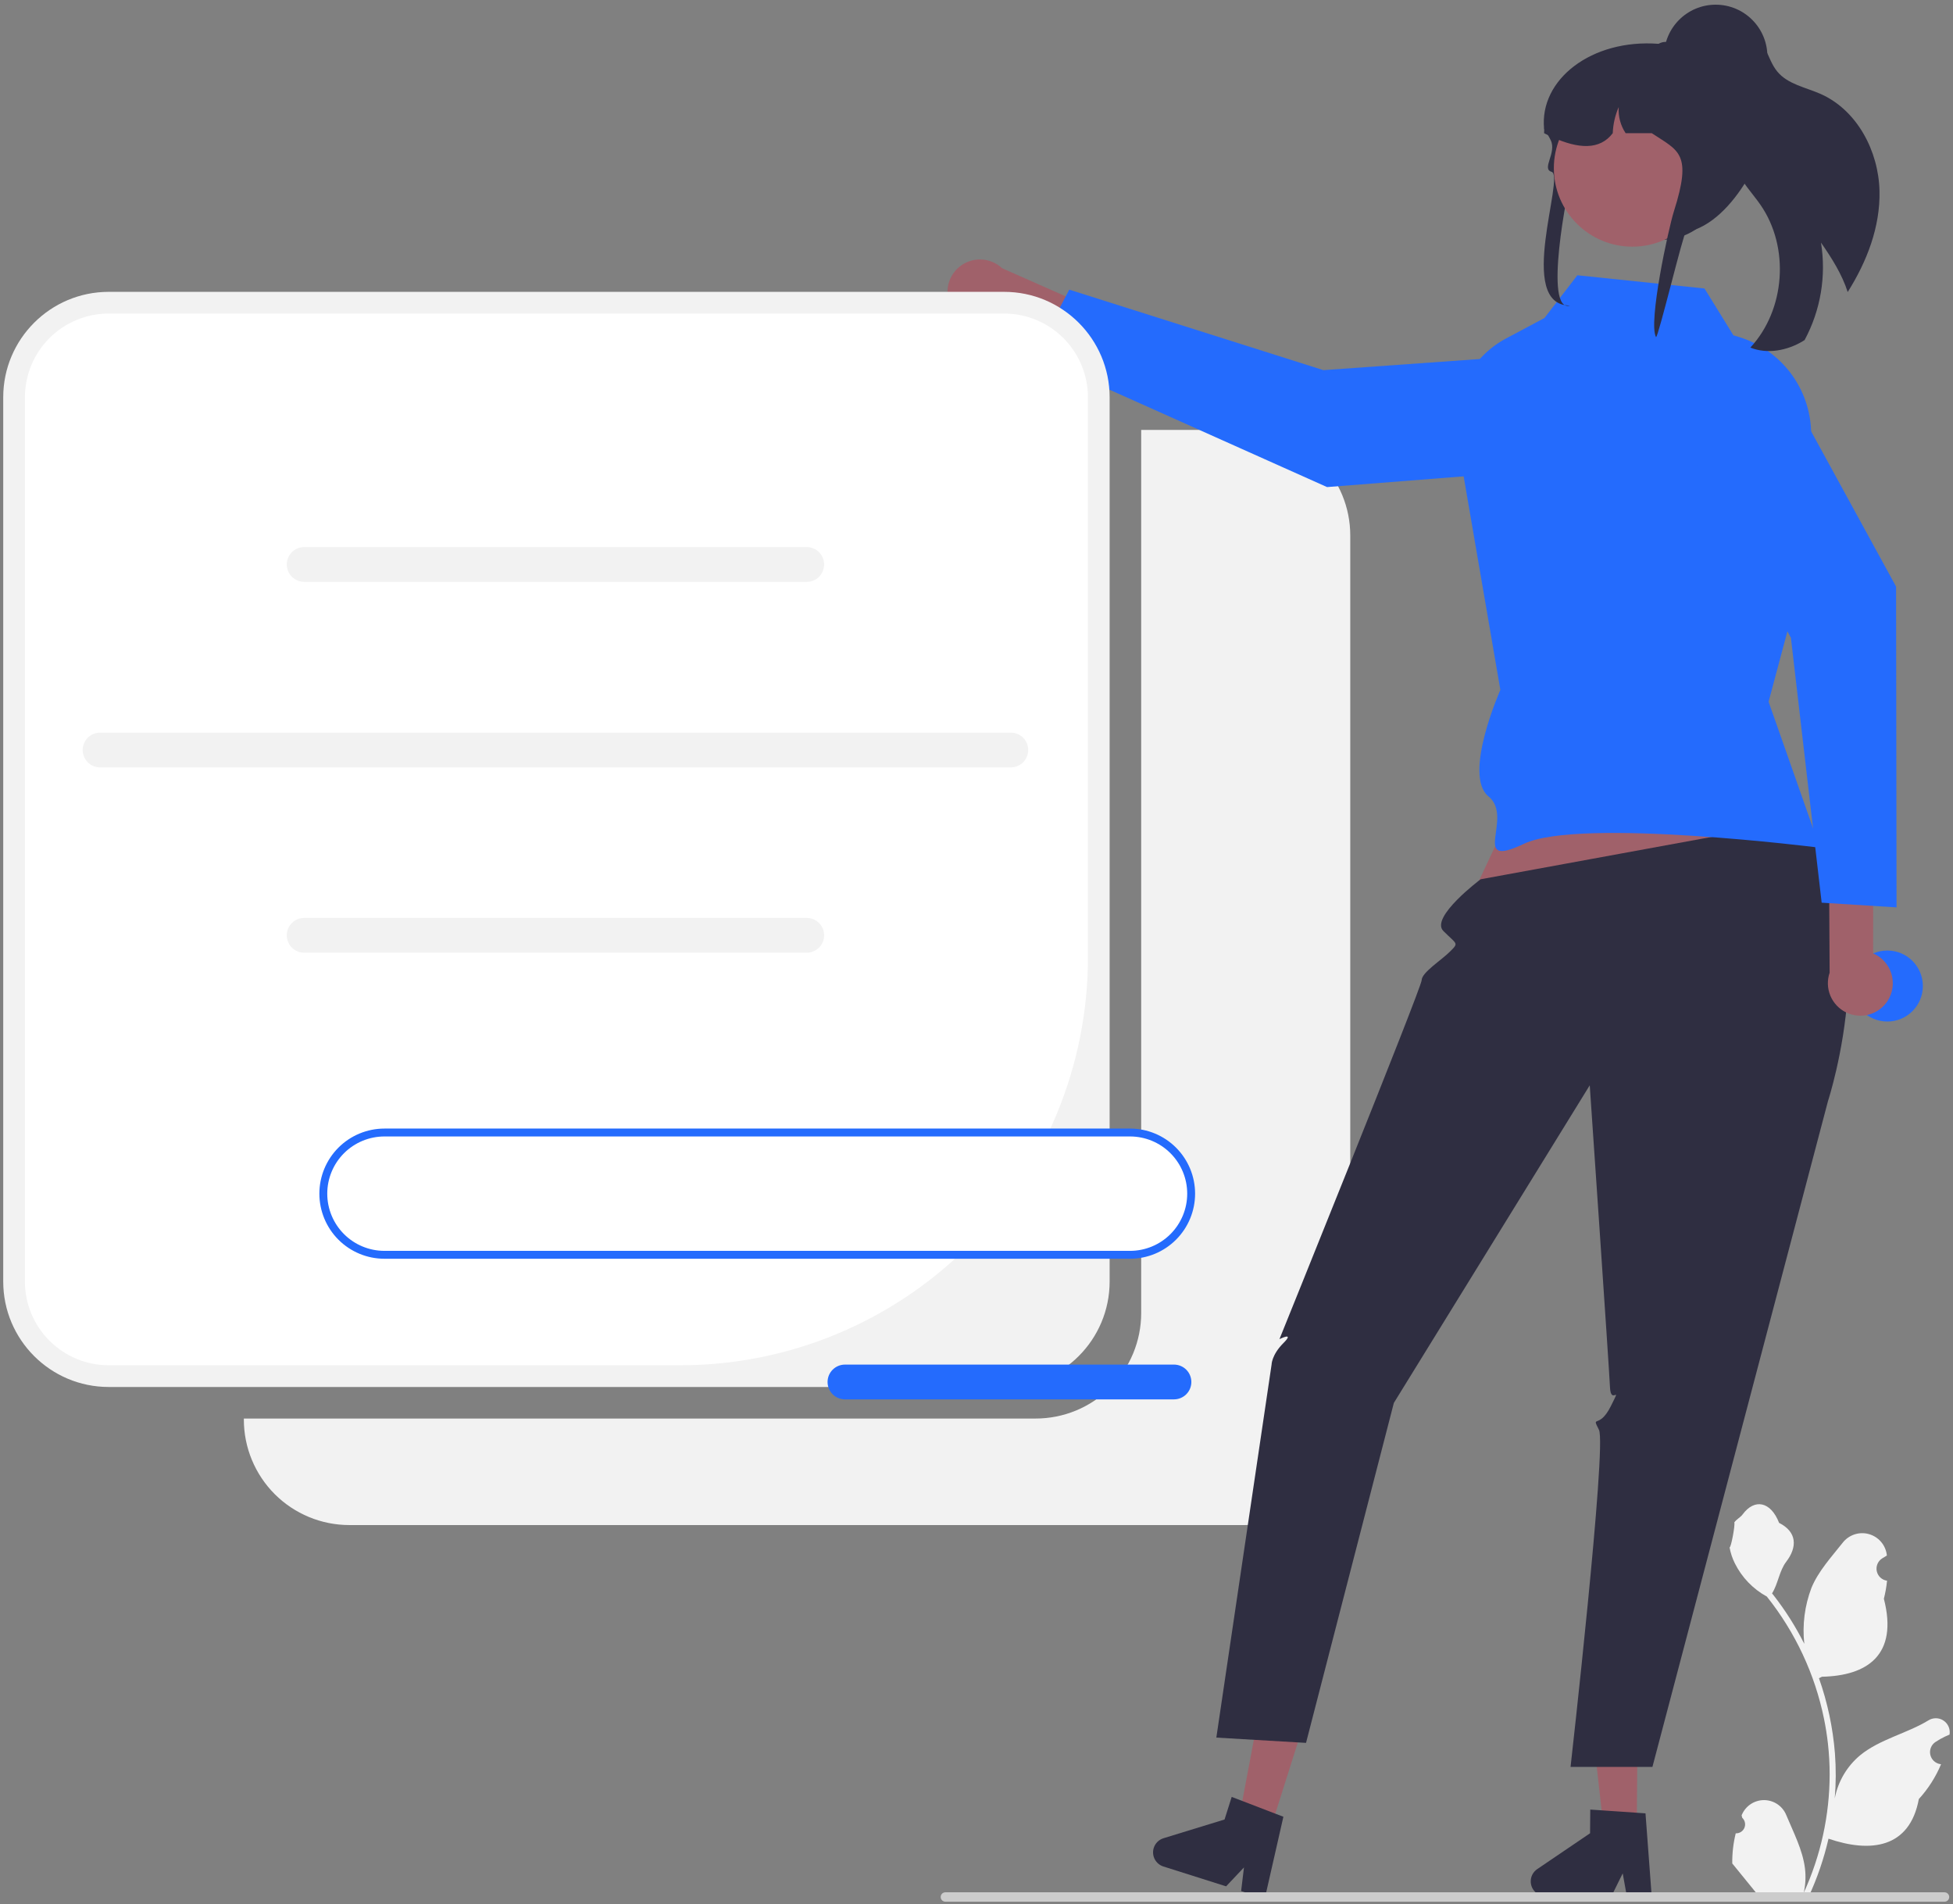 <svg width="278" height="271" viewBox="0 0 278 271" fill="none" xmlns="http://www.w3.org/2000/svg">
<rect x="0" y="0" width="278" height="271" fill="#808080" stroke="none"/>
<g clip-path="url(#clip0_1129_8394)">
<path d="M232.98 260.263L228.269 260.223L226.184 241.631L233.136 241.69L232.98 260.263Z" fill="#A0616A"/>
<path d="M217.892 267.753C217.888 268.311 218.105 268.849 218.497 269.247C218.888 269.645 219.421 269.872 219.98 269.877L229.345 269.956L230.984 266.632L231.587 269.973L235.12 270.005L234.228 258.091L232.999 258.009L227.984 257.664L226.366 257.555L226.338 260.926L218.815 266.029C218.533 266.22 218.302 266.477 218.141 266.777C217.98 267.078 217.895 267.412 217.892 267.753Z" fill="#2F2E41"/>
<path d="M180.852 260.284L176.361 258.862L179.831 240.478L186.459 242.577L180.852 260.284Z" fill="#A0616A"/>
<path d="M164.23 263.011C164.062 263.543 164.112 264.121 164.369 264.616C164.626 265.112 165.069 265.486 165.601 265.655L174.53 268.481L177.074 265.786L176.668 269.156L180.036 270.225L182.684 258.575L181.532 258.136L176.841 256.332L175.326 255.753L174.309 258.967L165.618 261.634C165.293 261.734 164.996 261.912 164.754 262.151C164.513 262.391 164.333 262.686 164.23 263.011Z" fill="#2F2E41"/>
<path d="M247.074 260.934C247.335 260.946 247.594 260.878 247.814 260.738C248.035 260.598 248.208 260.394 248.308 260.153C248.409 259.912 248.433 259.645 248.378 259.39C248.322 259.135 248.19 258.903 247.998 258.725L247.91 258.378C247.922 258.351 247.934 258.323 247.945 258.295C248.208 257.674 248.649 257.144 249.212 256.773C249.774 256.402 250.435 256.205 251.109 256.207C251.783 256.21 252.442 256.411 253.002 256.787C253.562 257.163 253.999 257.695 254.257 258.318C255.29 260.805 256.604 263.296 256.928 265.925C257.07 267.087 257.01 268.265 256.75 269.406C259.175 264.117 260.434 258.368 260.442 252.549C260.442 251.089 260.361 249.63 260.199 248.179C260.065 246.99 259.879 245.808 259.64 244.636C258.341 238.273 255.55 232.31 251.499 227.235C249.537 226.165 247.951 224.519 246.954 222.52C246.593 221.802 246.338 221.034 246.196 220.243C246.418 220.272 247.03 216.902 246.864 216.696C247.172 216.228 247.724 215.995 248.06 215.539C249.735 213.268 252.042 213.665 253.247 216.75C255.82 218.049 255.844 220.202 254.266 222.274C253.261 223.591 253.123 225.374 252.242 226.785C252.333 226.901 252.427 227.014 252.518 227.13C254.175 229.261 255.62 231.55 256.831 233.963C256.536 231.259 256.888 228.525 257.856 225.984C258.838 223.616 260.678 221.621 262.298 219.574C262.726 219.024 263.308 218.614 263.97 218.394C264.632 218.175 265.344 218.157 266.016 218.342C266.688 218.528 267.29 218.908 267.746 219.435C268.202 219.963 268.492 220.614 268.578 221.305C268.581 221.336 268.584 221.366 268.587 221.396C268.347 221.532 268.111 221.676 267.881 221.828C267.591 222.022 267.367 222.298 267.237 222.621C267.107 222.944 267.078 223.299 267.153 223.639C267.229 223.979 267.405 224.289 267.659 224.527C267.913 224.765 268.233 224.921 268.578 224.974L268.613 224.979C268.527 225.846 268.376 226.706 268.16 227.55C270.238 235.589 265.751 238.517 259.343 238.648C259.202 238.721 259.064 238.793 258.922 238.862C260.139 242.31 260.902 245.902 261.193 249.546C261.357 251.697 261.347 253.857 261.164 256.006L261.175 255.929C261.639 253.54 262.913 251.384 264.783 249.826C267.56 247.544 271.483 246.704 274.479 244.871C274.798 244.666 275.168 244.557 275.546 244.556C275.925 244.555 276.295 244.663 276.615 244.866C276.934 245.068 277.189 245.358 277.349 245.701C277.509 246.044 277.568 246.426 277.518 246.801L277.506 246.881C277.059 247.063 276.624 247.272 276.204 247.508C275.963 247.644 275.727 247.788 275.497 247.94C275.207 248.134 274.983 248.41 274.853 248.734C274.723 249.057 274.694 249.412 274.77 249.752C274.845 250.092 275.021 250.401 275.275 250.639C275.529 250.877 275.85 251.033 276.194 251.086L276.229 251.091C276.254 251.095 276.276 251.099 276.301 251.102C275.538 252.924 274.467 254.601 273.135 256.06C271.836 263.077 266.254 263.743 260.282 261.699H260.279C259.624 264.546 258.674 267.318 257.446 269.968H247.328C247.292 269.856 247.259 269.74 247.226 269.627C248.163 269.686 249.103 269.63 250.026 269.461C249.275 268.539 248.525 267.611 247.774 266.69C247.757 266.673 247.741 266.654 247.727 266.635C247.346 266.164 246.961 265.696 246.581 265.225L246.58 265.224C246.56 263.779 246.726 262.337 247.074 260.934L247.074 260.934Z" fill="#F2F2F2"/>
<path d="M133.902 269.999C133.901 270.086 133.919 270.173 133.952 270.255C133.986 270.336 134.035 270.409 134.097 270.472C134.159 270.534 134.233 270.583 134.314 270.616C134.395 270.65 134.482 270.667 134.57 270.667H276.794C276.971 270.667 277.141 270.596 277.267 270.471C277.392 270.346 277.462 270.176 277.462 269.999C277.462 269.821 277.392 269.651 277.267 269.526C277.141 269.401 276.971 269.33 276.794 269.33H134.57C134.482 269.33 134.395 269.347 134.314 269.381C134.233 269.414 134.159 269.463 134.097 269.525C134.035 269.588 133.986 269.661 133.952 269.742C133.919 269.824 133.901 269.911 133.902 269.999Z" fill="#CCCCCC"/>
<path d="M268.657 145.394C271.448 145.394 273.71 143.132 273.71 140.341C273.71 137.55 271.448 135.287 268.657 135.287C265.866 135.287 263.603 137.55 263.603 140.341C263.603 143.132 265.866 145.394 268.657 145.394Z" fill="#246BFD"/>
<path d="M177.186 61.191H162.443V186.882C162.443 188.854 162.055 190.807 161.3 192.629C160.546 194.451 159.439 196.107 158.045 197.501C156.65 198.895 154.995 200.002 153.173 200.756C151.351 201.511 149.398 201.899 147.426 201.899H34.711V202.043C34.711 204.015 35.099 205.968 35.854 207.79C36.609 209.612 37.715 211.267 39.109 212.662C40.504 214.056 42.159 215.162 43.981 215.917C45.803 216.672 47.756 217.06 49.728 217.06H177.186C179.158 217.06 181.111 216.672 182.933 215.917C184.755 215.162 186.41 214.056 187.805 212.662C189.199 211.267 190.305 209.612 191.06 207.79C191.815 205.968 192.203 204.015 192.203 202.043V76.208C192.203 72.225 190.621 68.406 187.805 65.589C184.989 62.773 181.169 61.191 177.186 61.191Z" fill="#F2F2F2"/>
<path d="M135.628 44.093C135.997 44.653 136.484 45.126 137.054 45.479C137.624 45.832 138.264 46.057 138.929 46.139C139.595 46.22 140.271 46.156 140.909 45.951C141.547 45.746 142.134 45.404 142.627 44.95L163.664 54.441L167.72 49.268L142.652 38.178C141.826 37.404 140.744 36.96 139.613 36.93C138.481 36.9 137.378 37.287 136.512 38.016C135.646 38.745 135.078 39.767 134.915 40.887C134.752 42.007 135.006 43.148 135.628 44.093H135.628Z" fill="#A0616A"/>
<path d="M225.909 50.012L227.995 61.835C228.092 62.387 228.073 62.952 227.939 63.496C227.805 64.04 227.558 64.55 227.215 64.993C226.873 65.436 226.441 65.802 225.948 66.068C225.455 66.334 224.912 66.494 224.354 66.538L188.901 69.326L147.228 50.675L152.205 41.227L188.381 52.683L225.909 50.012Z" fill="#246BFD"/>
<path d="M142.934 41.538H15.476C7.182 41.538 0.459 48.262 0.459 56.555V182.391C0.459 190.684 7.182 197.408 15.476 197.408H142.934C151.228 197.408 157.951 190.684 157.951 182.391V56.555C157.951 48.262 151.228 41.538 142.934 41.538Z" fill="#F2F2F2"/>
<path d="M15.476 44.627C13.909 44.627 12.358 44.935 10.911 45.535C9.464 46.134 8.149 47.013 7.041 48.12C5.933 49.228 5.055 50.543 4.455 51.99C3.856 53.438 3.547 54.989 3.547 56.555V182.391C3.547 185.554 4.804 188.588 7.041 190.825C9.278 193.062 12.312 194.319 15.476 194.319H96.823C104.445 194.319 111.992 192.818 119.034 189.901C126.076 186.984 132.474 182.709 137.863 177.32C143.253 171.93 147.528 165.532 150.445 158.49C153.362 151.449 154.863 143.901 154.863 136.279V56.555C154.863 54.989 154.554 53.438 153.955 51.99C153.355 50.543 152.477 49.228 151.369 48.12C150.261 47.013 148.946 46.134 147.499 45.535C146.052 44.935 144.501 44.627 142.934 44.627H15.476Z" fill="white"/>
<path d="M167.109 199.171H120.276C119.619 199.171 118.99 198.91 118.525 198.446C118.061 197.982 117.8 197.353 117.8 196.696C117.8 196.04 118.061 195.41 118.525 194.946C118.99 194.482 119.619 194.221 120.276 194.221H167.109C167.765 194.221 168.395 194.482 168.859 194.946C169.323 195.41 169.584 196.04 169.584 196.696C169.584 197.353 169.323 197.982 168.859 198.446C168.395 198.91 167.765 199.171 167.109 199.171Z" fill="#246BFD"/>
<path d="M160.851 161.189H54.726C52.418 161.189 50.204 162.106 48.572 163.738C46.94 165.371 46.023 167.584 46.023 169.893C46.023 172.201 46.94 174.415 48.572 176.047C50.204 177.679 52.418 178.596 54.726 178.596H160.851C163.159 178.596 165.373 177.679 167.005 176.047C168.637 174.415 169.554 172.201 169.554 169.893C169.554 167.584 168.637 165.371 167.005 163.738C165.373 162.106 163.159 161.189 160.851 161.189Z" fill="white"/>
<path d="M160.851 179.157H54.726C52.269 179.157 49.912 178.181 48.175 176.444C46.437 174.706 45.461 172.35 45.461 169.893C45.461 167.435 46.437 165.079 48.175 163.341C49.912 161.604 52.269 160.628 54.726 160.628H160.851C163.308 160.628 165.665 161.604 167.402 163.341C169.14 165.079 170.116 167.435 170.116 169.893C170.116 172.35 169.14 174.706 167.402 176.444C165.665 178.181 163.308 179.157 160.851 179.157ZM54.726 161.751C52.567 161.751 50.496 162.609 48.969 164.135C47.442 165.662 46.584 167.733 46.584 169.893C46.584 172.052 47.442 174.123 48.969 175.65C50.496 177.177 52.567 178.034 54.726 178.034H160.851C163.01 178.034 165.081 177.177 166.608 175.65C168.135 174.123 168.993 172.052 168.993 169.893C168.993 167.733 168.135 165.662 166.608 164.135C165.081 162.609 163.01 161.751 160.851 161.751H54.726Z" fill="#246BFD"/>
<path d="M114.836 135.597H43.296C42.639 135.597 42.01 135.336 41.546 134.872C41.081 134.408 40.821 133.778 40.821 133.122C40.821 132.465 41.081 131.836 41.546 131.372C42.01 130.907 42.639 130.647 43.296 130.647H114.836C115.492 130.647 116.122 130.907 116.586 131.372C117.05 131.836 117.311 132.465 117.311 133.122C117.311 133.778 117.05 134.408 116.586 134.872C116.122 135.336 115.492 135.597 114.836 135.597Z" fill="#F2F2F2"/>
<path d="M143.886 109.223H14.245C13.589 109.223 12.959 108.963 12.495 108.499C12.031 108.034 11.77 107.405 11.77 106.748C11.77 106.092 12.031 105.462 12.495 104.998C12.959 104.534 13.589 104.273 14.245 104.273H143.886C144.543 104.273 145.172 104.534 145.637 104.998C146.101 105.462 146.361 106.092 146.361 106.748C146.361 107.405 146.101 108.034 145.637 108.499C145.172 108.963 144.543 109.223 143.886 109.223Z" fill="#F2F2F2"/>
<path d="M221.43 102.124L208.515 129.638L258.195 124.606L247.825 98.193L221.43 102.124Z" fill="#A0616A"/>
<path d="M255.933 116.869L210.761 125.146C210.761 125.146 203.516 130.565 205.454 132.506C207.392 134.447 207.693 134.147 206.419 135.42C205.146 136.693 202.393 138.396 202.366 139.51C202.339 140.624 182.124 190.598 182.124 190.598C182.124 190.598 184.37 189.475 182.686 191.16C181.001 192.844 181.001 194.236 181.001 194.236L173.14 247.31L185.907 248.062L198.408 199.675L226.292 154.471C226.292 154.471 229.059 194.782 229.175 197.463C229.291 200.144 230.975 196.775 229.291 200.144C227.606 203.513 226.483 201.267 227.606 203.513C228.729 205.759 223.561 251.485 223.561 251.485H235.214L260.207 156.707C260.207 156.707 269.099 129.611 255.933 116.869Z" fill="#2F2E41"/>
<path d="M268.713 142.424C269.072 141.858 269.304 141.221 269.393 140.556C269.481 139.891 269.424 139.215 269.226 138.574C269.027 137.934 268.692 137.344 268.243 136.846C267.794 136.347 267.243 135.953 266.626 135.689L266.663 112.61L260.282 111.03L260.439 138.442C260.072 139.512 260.11 140.68 260.546 141.725C260.983 142.769 261.787 143.617 262.807 144.108C263.827 144.599 264.991 144.699 266.08 144.389C267.169 144.078 268.106 143.379 268.713 142.425V142.424Z" fill="#A0616A"/>
<path d="M114.836 82.815H43.296C42.639 82.815 42.01 82.555 41.546 82.09C41.081 81.626 40.821 80.997 40.821 80.34C40.821 79.684 41.081 79.054 41.546 78.59C42.01 78.126 42.639 77.865 43.296 77.865H114.836C115.492 77.865 116.122 78.126 116.586 78.59C117.05 79.054 117.311 79.684 117.311 80.34C117.311 80.997 117.05 81.626 116.586 82.09C116.122 82.555 115.492 82.815 114.836 82.815Z" fill="#F2F2F2"/>
<path d="M242.626 41.059L224.531 39.178L219.843 45.265L214.382 48.173C212.071 49.404 210.163 51.275 208.887 53.562C207.611 55.848 207.021 58.454 207.186 61.067L213.569 98.193C213.569 98.193 208.178 110.333 211.884 113.354C215.591 116.376 209.018 123.858 216.938 120.092C224.857 116.326 259.051 120.654 259.051 120.654L251.751 99.878L257.204 79.463L257.804 62.345C257.916 59.147 256.967 56.001 255.105 53.398C253.242 50.795 250.57 48.881 247.507 47.956L246.744 47.725L242.626 41.059Z" fill="#246BFD"/>
<path d="M237.114 57.647L247.044 50.899C247.507 50.584 248.031 50.369 248.582 50.269C249.133 50.169 249.699 50.184 250.244 50.316C250.788 50.447 251.299 50.691 251.744 51.031C252.189 51.372 252.557 51.801 252.826 52.293L269.898 83.489L269.963 129.146L259.305 128.478L254.929 90.784L237.114 57.647Z" fill="#246BFD"/>
<path d="M267.537 27.187C267.655 32.287 265.749 37.225 263.011 41.563C262.197 39.031 260.735 36.726 259.209 34.529C259.978 39.282 259.159 44.156 256.879 48.396C256.799 48.453 256.716 48.507 256.63 48.556C254.398 49.898 251.568 50.442 249.154 49.472C254.142 44.095 254.777 35.186 250.595 29.154C249.411 27.442 247.879 25.929 247.146 23.981C245.988 20.873 247.101 17.452 247.803 14.212C248.46 11.196 248.575 7.608 246.552 5.398C246.768 5.089 247.062 4.843 247.405 4.685C247.747 4.528 248.125 4.464 248.5 4.501C249.748 4.677 250.656 5.761 251.234 6.878C251.812 7.994 252.193 9.232 252.999 10.196C254.492 12.002 257.033 12.428 259.175 13.38C264.362 15.69 267.412 21.512 267.537 27.187Z" fill="#2F2E41"/>
<path d="M223.875 24.271C224.171 23.233 222.128 29.575 223.114 29.689C227.604 30.204 233.768 32.886 236.896 34.137C237.036 34.121 237.177 34.104 237.314 34.084C237.65 34.047 237.977 33.994 238.3 33.933C245.582 32.555 248.382 21.369 248.382 21.267C248.382 20.764 247.175 6.952 245.274 6.748C244.775 6.694 244.273 6.666 243.77 6.666H239.052C238.076 6.456 237.087 6.312 236.091 6.237H236.082C226.584 5.513 219.095 11.302 219.795 18.347C219.799 18.355 219.808 18.363 219.812 18.371C220.015 18.674 220.193 18.96 220.35 19.234C220.504 19.491 220.632 19.737 220.744 19.97C221.61 21.769 219.384 24.032 220.86 24.455C222.822 25.017 215.698 43.486 223.466 43.486C219.688 44.56 223.057 27.133 223.875 24.271Z" fill="#2F2E41"/>
<path d="M232.354 35.108C238.523 35.108 243.524 30.107 243.524 23.938C243.524 17.768 238.523 12.767 232.354 12.767C226.185 12.767 221.183 17.768 221.183 23.938C221.183 30.107 226.185 35.108 232.354 35.108Z" fill="#A0616A"/>
<path d="M219.795 18.956C219.982 19.054 220.164 19.144 220.35 19.234C220.545 19.328 220.74 19.422 220.934 19.508C224.675 21.204 227.719 21.392 229.567 18.956C229.616 17.674 229.904 16.412 230.416 15.235C230.326 16.55 230.672 17.858 231.402 18.956H235.121C238.953 21.499 240.92 21.765 238.261 30.113C237.52 32.439 234.572 45.976 235.731 47.983C236.067 47.947 239.636 33.12 239.96 33.059C247.241 31.681 251.868 19.684 251.276 19.005C251.279 17.075 250.835 15.171 249.979 13.441C248.897 11.249 247.209 9.413 245.117 8.15C243.869 7.545 242.568 7.057 241.231 6.691C241.198 6.682 241.169 6.674 241.136 6.666C240.726 6.556 240.307 6.454 239.889 6.368C239.025 6.185 238.151 6.053 237.271 5.971C237.209 5.967 237.147 5.963 237.089 5.963C236.738 5.964 236.393 6.058 236.091 6.237C236.087 6.237 236.087 6.241 236.082 6.241C235.866 6.367 235.678 6.535 235.527 6.736C235.263 7.072 235.12 7.489 235.121 7.917H230.979C230.826 7.917 230.673 7.921 230.519 7.929C227.755 8.024 225.125 9.147 223.145 11.078C221.164 13.009 219.976 15.61 219.812 18.371C219.799 18.567 219.795 18.76 219.795 18.956Z" fill="#2F2E41"/>
<path d="M244.219 15.385C248.283 15.385 251.578 12.09 251.578 8.026C251.578 3.962 248.283 0.667 244.219 0.667C240.154 0.667 236.86 3.962 236.86 8.026C236.86 12.09 240.154 15.385 244.219 15.385Z" fill="#2F2E41"/>
</g>
<defs>
<clipPath id="clip0_1129_8394">
<rect width="277.082" height="270" fill="white" transform="translate(0.459 0.667)"/>
</clipPath>
</defs>
</svg>
